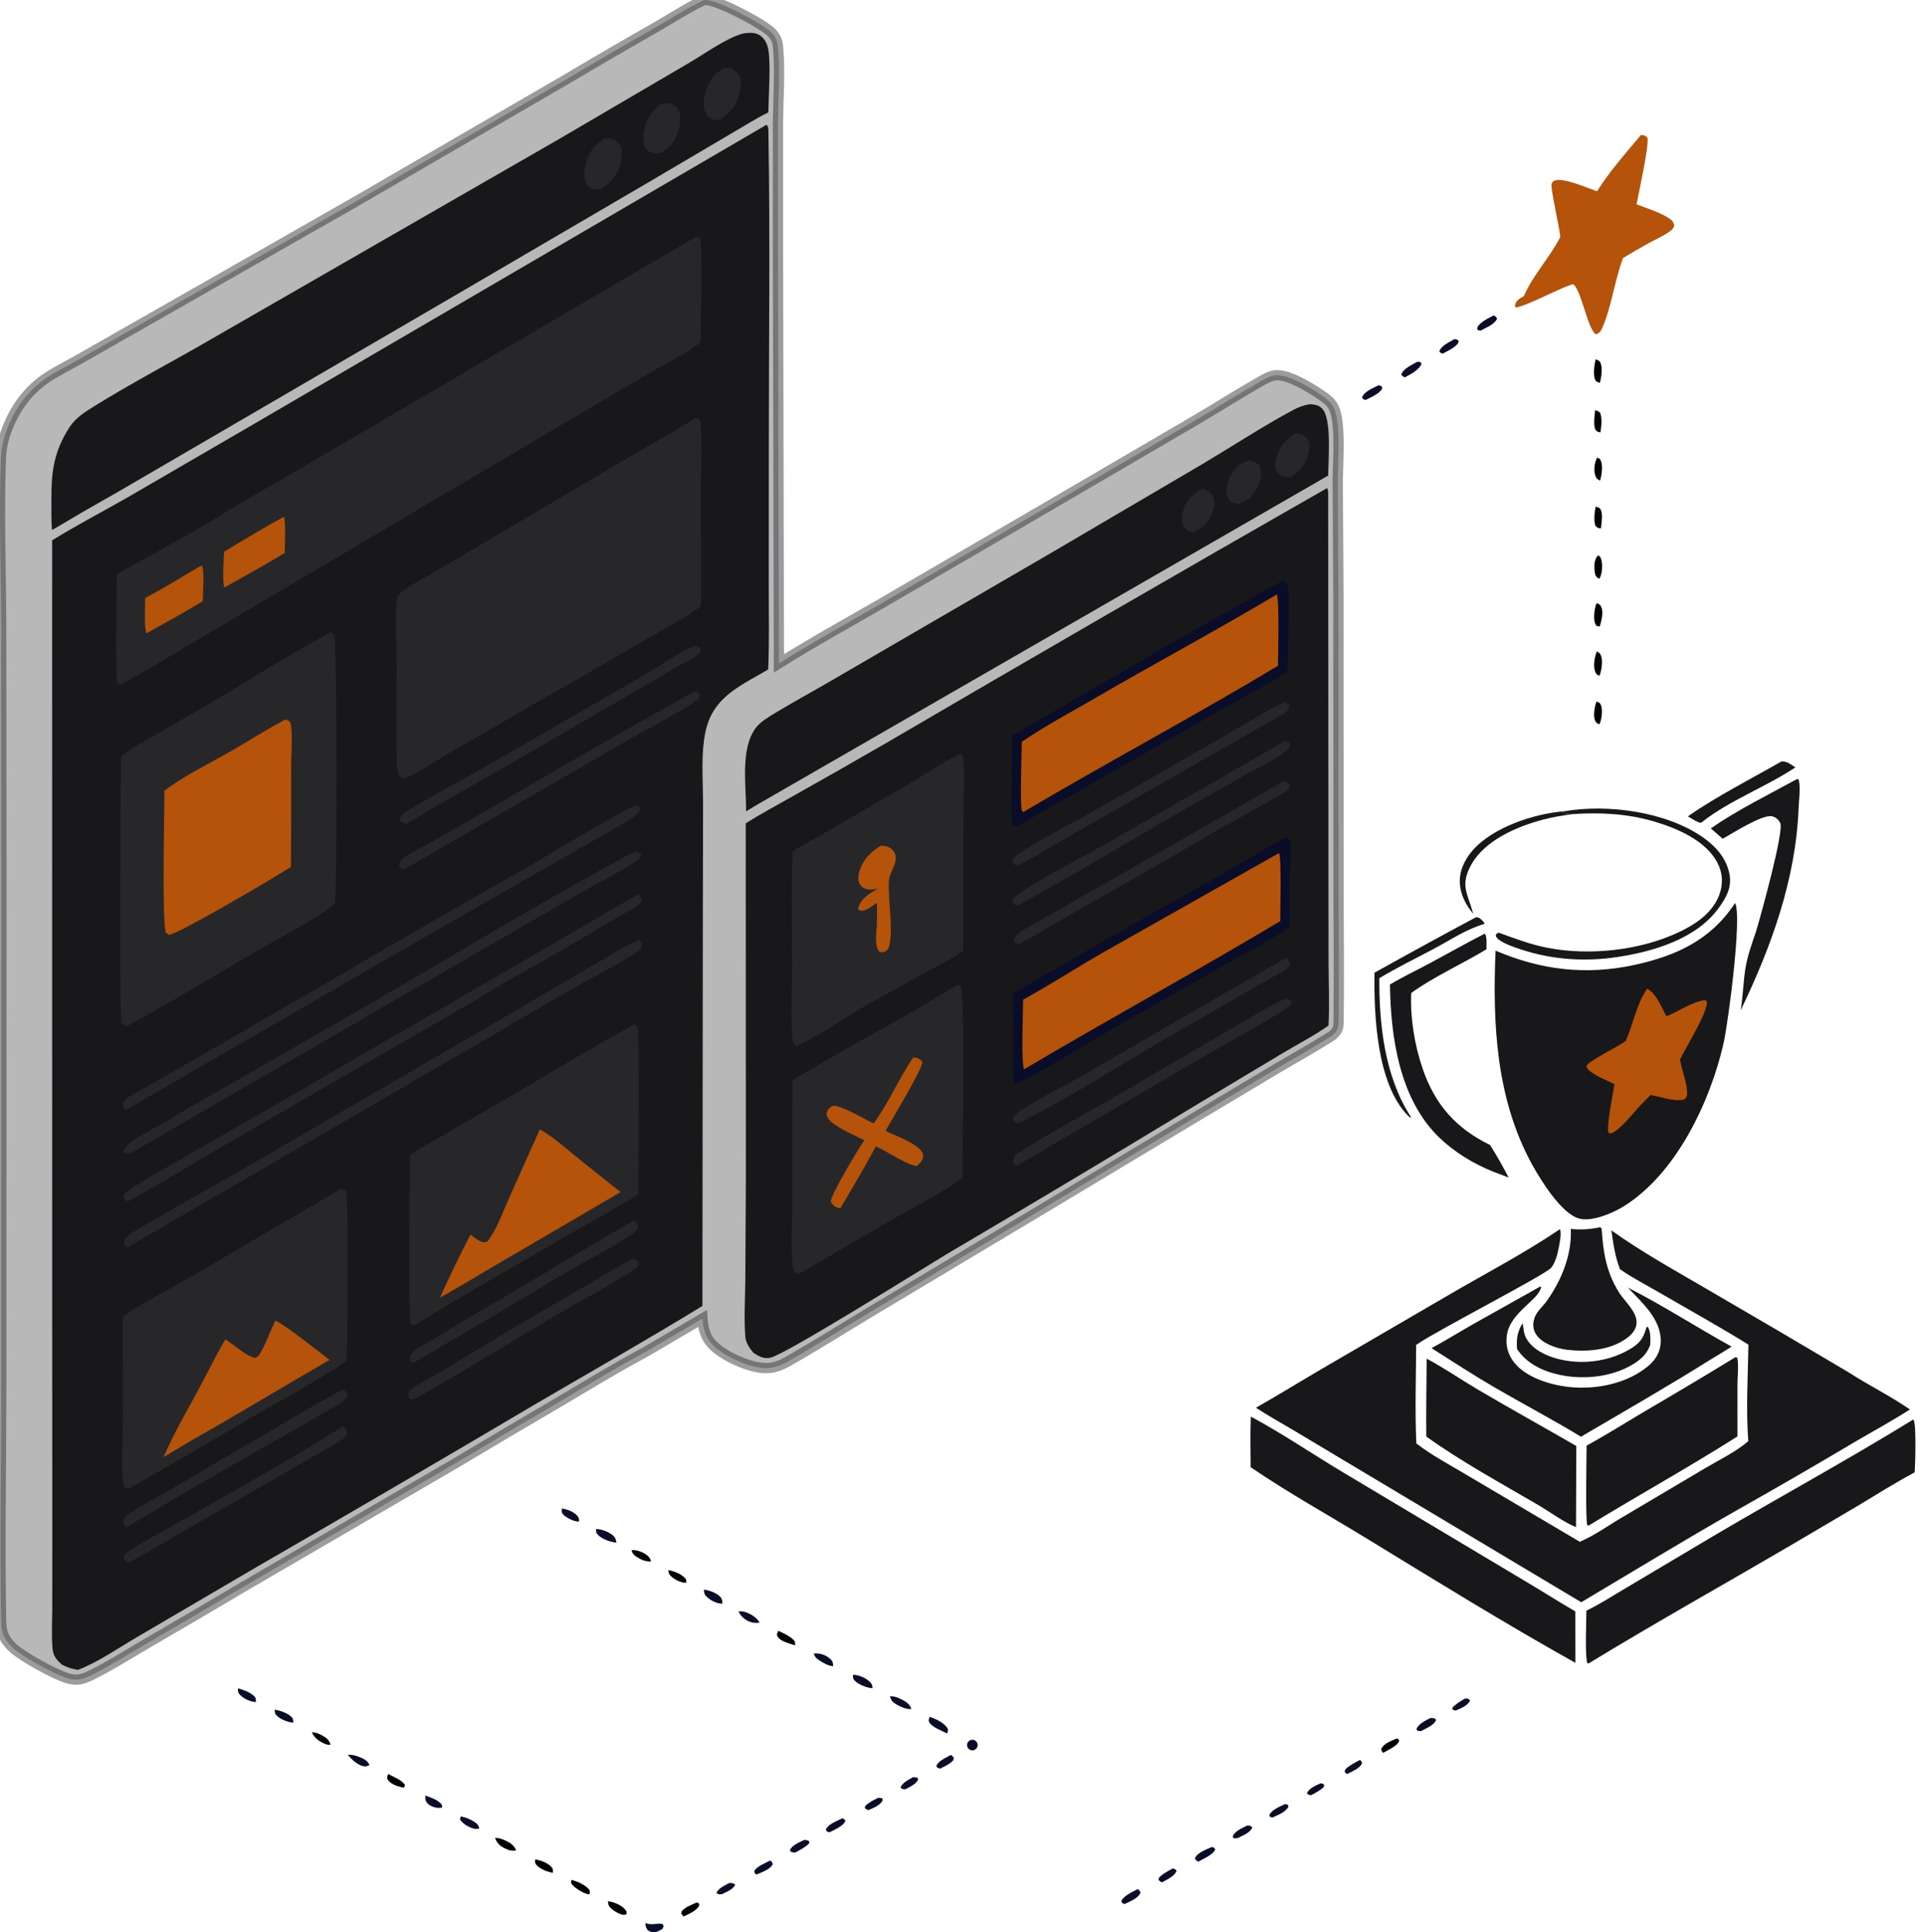 <?xml version="1.0" encoding="utf-8"?>
<svg xmlns="http://www.w3.org/2000/svg" viewBox="83.127 71.907 1878.013 1885.068" width="939.007px" height="942.534px">
  <path d="M 769.649 72.021 C 770.172 71.986 770.695 71.936 771.219 71.914 C 782.69 71.438 827.386 94.985 835.873 103.652 C 841.801 109.706 842.021 114.682 842.56 122.716 C 844.047 144.889 842.339 167.97 842.145 190.243 L 842.09 303.691 L 843.019 719.105 C 875.452 698.674 909.174 680.194 942.334 660.979 L 1090.96 574.48 L 1251.39 480.736 C 1272.41 468.36 1293.1 455.149 1314.31 443.151 C 1317.97 441.083 1322.16 438.869 1326.32 438.141 C 1339.22 435.883 1363.24 451.204 1373.84 458.551 C 1382.38 464.472 1385.4 468.952 1387.24 479.303 C 1390.51 497.613 1388.24 525.053 1388.23 544.192 L 1388.9 654.807 L 1388.98 929.171 C 1388.99 975.294 1389.65 1021.49 1389.06 1067.6 C 1389.01 1071.67 1389.08 1074.9 1386.56 1078.33 C 1384.89 1080.59 1382.99 1082.1 1380.62 1083.61 C 1363.43 1094.53 1345.47 1104.42 1327.93 1114.79 L 1254.71 1158.55 L 1088.05 1258.56 L 931.993 1351.94 C 904.951 1368.21 878.176 1385.11 850.732 1400.68 C 845.451 1403.68 839.424 1405.89 833.352 1406.46 C 818.004 1407.91 793.134 1396.68 781.573 1386.85 C 771.981 1378.69 769.303 1370.23 768.429 1358.22 L 712.584 1390.99 C 684.194 1406.16 656.436 1423.11 628.756 1439.54 C 595.567 1458.89 562.496 1478.44 529.546 1498.19 L 320.842 1619.76 C 288.542 1638.95 256.139 1657.97 223.634 1676.82 C 207.035 1686.5 190.522 1697.02 173.334 1705.58 C 164.159 1710.15 157.837 1712.24 147.836 1708.85 C 134.842 1704.44 107.222 1689.26 96.745 1680.39 C 92.734 1676.99 89.185 1672.75 86.947 1667.97 C 84.386 1662.49 84.269 1656.21 84.168 1650.25 C 82.868 1573.62 84.407 1496.73 84.368 1420.08 L 84.525 937.444 L 84.288 677.397 C 83.985 625.206 82.047 572.388 83.96 520.26 C 84.315 510.564 85.908 501.788 89.205 492.653 C 96.154 473.406 107.789 455.896 124.29 443.582 C 134.86 435.693 147.39 429.745 158.861 423.234 L 219.99 388.431 L 429.795 268.762 L 637.897 147.937 C 665.895 131.288 694.059 114.921 722.386 98.838 C 737.962 89.855 753.408 79.721 769.649 72.021 z" style="stroke-width: 10px; fill: rgba(39, 39, 42, 0.325); stroke: rgba(39, 39, 42, 0.455);"/>
  <path d="M 830.496 193.864 L 831.489 194.105 C 833.104 196.398 832.75 199.866 832.797 202.604 C 834.535 304.825 833.166 407.94 833.168 510.267 L 833.115 645.662 C 833.095 672.036 833.677 698.576 832.581 724.924 C 817.542 734.193 800.567 741.724 788.028 754.444 C 776.915 765.717 772.036 778.341 769.961 793.826 C 767.254 814.022 769.004 835.742 769.029 856.165 L 768.828 967.469 L 768.387 1345.93 C 714.688 1378.82 659.765 1409.94 605.408 1441.74 C 514.783 1495.33 423.874 1548.45 332.685 1601.07 L 217.037 1668.86 C 198.416 1679.71 179.275 1693.28 159.181 1700.98 C 153.43 1700.15 148.718 1698.51 143.548 1695.87 C 142.347 1694.78 141.175 1693.65 140.035 1692.48 C 136.36 1688.68 134.768 1684.92 134.337 1679.69 C 133.263 1666.67 134.067 1653.04 134.107 1639.97 L 134.158 1569.85 L 134.024 1337.85 L 133.978 599.03 C 157.849 584.307 183.007 571.179 207.383 557.268 L 329.343 486.412 L 830.496 193.864 z" style="fill: rgb(24, 24, 27);"/>
  <path d="M 762.281 302.796 C 763.648 302.943 764.679 303.438 765.944 303.95 C 768.576 309.438 766.836 393.628 766.516 405.741 C 753.435 416.748 735.659 424.633 720.844 433.356 L 612.939 496.952 L 362.651 644.804 L 262.411 704.088 C 242.212 715.999 222.468 728.427 201.55 739.063 C 200.201 739.083 199.124 738.824 197.814 738.539 C 195.135 732.834 197.057 645.444 197.203 632.609 C 203.656 627.908 211.221 624.219 218.193 620.277 L 267.071 593.232 C 281.494 585.094 295.433 576.071 309.658 567.59 C 330.27 555.301 351.176 543.49 371.919 531.424 L 762.281 302.796 z" style="fill: rgb(39, 39, 42);"/>
  <path d="M 360.067 576.071 C 362.154 578.587 360.951 606.095 360.904 611.394 C 341.719 623.073 321.777 633.813 302.273 644.968 C 299.596 641.967 301.546 615.859 301.796 610.128 C 320.968 598.462 340.388 586.859 360.067 576.071 z" style="fill: rgb(180, 83, 9);"/>
  <path d="M 279.289 623.771 L 280.307 623.989 C 282.807 630.445 280.981 650.455 280.929 658.336 C 263.332 669.356 244.625 679.206 226.575 689.501 L 226.081 689.521 C 223.565 686.535 224.799 660.541 224.789 655.177 C 243.301 645.829 261.255 634.074 279.289 623.771 z" style="fill: rgb(180, 83, 9);"/>
  <path d="M 405.694 688.751 C 407.024 689.614 408.119 690.702 409.293 691.762 C 411.746 698.988 412.493 939.938 409.569 953.426 C 400.043 963.787 349.556 990.34 334.551 999.09 C 291.979 1023.92 249.973 1049.95 206.486 1073.18 C 205.295 1072.94 204.226 1072.37 203.116 1071.88 C 202.569 1071.12 201.817 1070.47 201.473 1069.6 C 199.607 1064.85 200.935 834.633 201.044 809.915 C 208.289 803.478 217.872 798.657 226.192 793.75 C 244.053 783.214 262.2 773.179 280.101 762.715 C 322.006 738.22 362.94 711.743 405.694 688.751 z" style="fill: rgb(39, 39, 42);"/>
  <path d="M 361.522 773.838 C 363.793 774.434 364.719 775.055 366.385 776.7 C 369.051 788.355 367.179 806.607 367.188 818.982 C 367.325 851.873 367.236 884.764 366.922 917.653 C 351.229 927.712 260.636 981.296 248.045 983.968 C 246.85 983.3 245.941 982.46 244.905 981.573 C 240.926 970.532 243.622 863.874 243.482 843.359 C 260.93 829.684 288.061 816.319 307.736 805.113 C 325.711 794.874 343.21 783.414 361.522 773.838 z" style="fill: rgb(180, 83, 9);"/>
  <path d="M 761.244 479.793 C 762.73 479.892 763.796 480.266 765.198 480.735 C 766.483 482.718 766.629 484.192 766.775 486.497 C 768.014 506.072 766.957 526.3 766.958 545.939 L 766.973 663.311 C 750.471 675.679 730.642 685.644 712.807 696.037 C 676.599 717.193 640.26 738.125 603.794 758.833 L 519.637 807.612 C 506.012 815.481 491.452 825.757 476.788 831.337 C 474.99 830.493 473.824 829.665 472.38 828.304 C 470.775 824.592 470.483 820.648 470.316 816.643 C 468.946 783.798 470.16 750.35 470.049 717.445 C 469.995 701.427 467.949 669.648 470.77 655.074 C 471.332 652.173 472.703 651.059 475.018 649.312 C 483.344 643.029 493.089 638.01 502.097 632.708 L 548.821 605.257 L 698.311 516.961 C 719.203 504.532 741.058 493.331 761.244 479.793 z" style="fill: rgb(39, 39, 42);"/>
  <path d="M 415.809 1231.71 C 417.544 1231.94 418.86 1232.41 420.496 1233 C 423.458 1236.97 422.429 1382.31 421.196 1399.73 C 392.129 1419.35 360.382 1436.15 330.028 1453.75 C 289.559 1477.22 249.448 1501.47 208.504 1524.1 L 205.704 1523.3 C 204.001 1521.32 203.325 1519.68 203.093 1517.11 C 201.529 1499.77 202.897 1481.02 202.936 1463.57 L 203.141 1356.28 C 222.247 1342.38 244.659 1332.03 265.031 1320.02 L 415.809 1231.71 z" style="fill: rgb(39, 39, 42);"/>
  <path d="M 351.751 1360.29 C 363.61 1365.82 392.553 1389.53 404.708 1398.55 C 358.157 1425.29 312.318 1453.3 265.542 1479.66 L 242.696 1493.46 C 252.83 1470.02 265.648 1448.03 277.775 1425.59 C 286.232 1409.94 293.913 1393.83 302.963 1378.51 C 310.757 1383.2 323.855 1395.47 332.028 1396.6 C 334.063 1395.64 334.951 1395.29 336.219 1393.34 C 341.361 1385.39 347.238 1369.61 351.751 1360.29 z" style="fill: rgb(180, 83, 9);"/>
  <path d="M 701.267 1071.76 C 703.28 1071.99 703.725 1072.27 705.37 1073.32 C 707.139 1078.31 705.889 1219.78 705.941 1236.95 C 688.423 1248.48 669.052 1258.27 650.917 1268.89 C 596.467 1300.78 541.047 1331.49 487.439 1364.75 C 484.995 1364.57 485.263 1364.26 483.607 1362.66 C 481.21 1355.03 482.666 1218.38 483.056 1198.78 C 492.646 1191.87 503.782 1186.27 514.02 1180.31 L 572.066 1146.6 C 615.092 1121.75 657.499 1095.24 701.267 1071.76 z" style="fill: rgb(39, 39, 42);"/>
  <path d="M 609.806 1173.67 C 622.221 1180.64 633.442 1190.76 644.512 1199.69 C 659.114 1211.52 673.802 1223.24 688.575 1234.86 L 559.431 1310.35 C 543.854 1319.79 528.132 1328.99 512.27 1337.95 C 521.595 1317.28 531.667 1296.5 542.096 1276.37 C 545.212 1278.42 548.661 1281.48 551.978 1283.04 C 554.338 1284.14 555.937 1283.97 558.338 1283.28 C 567.534 1272.2 573.253 1255.03 579.193 1241.95 L 609.806 1173.67 z" style="fill: rgb(180, 83, 9);"/>
  <path d="M 702.817 857.764 C 705.488 858.396 705.927 858.311 707.691 860.356 L 707.24 863.129 C 704.716 866.721 701.291 869.026 697.625 871.335 C 682.14 881.092 665.558 889.686 649.712 898.919 L 505.28 981.597 L 206.805 1154.23 C 206.095 1154.38 205.351 1154.17 204.626 1154.11 C 203.239 1151.48 202.994 1151 203.148 1148.05 C 204.742 1145.05 206.649 1143.29 209.528 1141.48 C 216.412 1137.13 223.882 1133.47 230.922 1129.34 L 305.093 1086.84 L 450.225 1002.56 C 501.147 972.856 552.253 943.468 603.541 914.4 C 636.352 895.391 668.946 874.768 702.817 857.764 z" style="fill: rgb(39, 39, 42);"/>
  <path d="M 705.251 944.614 L 707.867 946.077 C 709.256 948.461 709.255 948.515 708.858 951.248 C 707.019 954.22 704.611 955.952 701.658 957.787 C 697.398 960.433 692.748 962.432 688.452 965.04 C 654.013 985.771 619.217 1005.91 584.082 1025.44 C 570.198 1033.33 556.728 1041.94 542.959 1050.03 L 469.689 1092.25 L 300.779 1189.86 C 269.861 1207.82 239.377 1226.99 207.879 1243.9 C 206.288 1243.27 205.663 1242.99 204.62 1241.55 C 203.557 1240.08 204.027 1239.65 204.266 1237.97 C 206.263 1234.85 208.855 1232.8 211.964 1230.81 C 227.056 1221.14 243.032 1212.38 258.537 1203.37 L 366.417 1141.29 L 705.251 944.614 z" style="fill: rgb(39, 39, 42);"/>
  <path d="M 706.671 988.851 C 707.129 989.277 707.665 989.632 708.045 990.129 C 709.587 992.148 709.364 993.46 709.028 995.744 C 706.763 998.878 704.077 1000.99 700.838 1003.05 C 682.437 1014.75 662.32 1024.66 643.346 1035.51 L 535.942 1098.04 L 207.374 1288.81 L 205.002 1286.99 C 204.145 1284.82 203.589 1283.78 204.683 1281.45 C 206.432 1277.72 211.895 1274.54 215.35 1272.48 C 254.604 1249.09 294.795 1227.03 334.38 1204.17 L 544.214 1082.29 L 654.44 1017.85 C 671.494 1008.05 688.765 996.846 706.671 988.851 z" style="fill: rgb(39, 39, 42);"/>
  <path d="M 701.726 902.93 C 704.691 903.022 706.056 903.129 708.423 904.922 L 708.557 906.866 C 707.178 909.838 705.121 911.22 702.438 912.943 C 686.06 923.459 668.129 932.44 651.207 942.104 L 548.99 1001 L 209.362 1197.6 C 207.824 1197.75 206.269 1197.13 204.778 1196.75 C 203.936 1195.15 203.666 1195.43 204.061 1193.89 C 205.191 1189.49 212.268 1185.01 215.969 1182.62 C 224.862 1176.87 234.721 1171.94 243.891 1166.57 C 267.679 1152.47 291.632 1138.65 315.748 1125.12 L 436.861 1055.27 C 525.083 1004.6 611.98 950.826 701.726 902.93 z" style="fill: rgb(39, 39, 42);"/>
  <path d="M 760.709 701.782 C 761.544 701.877 762.673 701.96 763.442 702.271 C 765.766 703.212 766.206 703.929 766.905 706.103 C 766.141 708.376 765 709.739 763.099 711.149 C 756.061 716.373 746.801 720.36 739.146 724.939 C 715.165 739.282 691.232 753.379 666.924 767.164 L 575.907 819.89 C 543.692 838.428 511.224 856.506 479.407 875.728 C 476.867 875.271 475.712 874.585 473.694 872.993 C 473.267 871.675 472.751 871.097 473.327 869.713 C 474.465 866.977 477.041 865.129 479.484 863.612 C 502.048 849.601 526.031 837.263 549.11 824.062 L 674.408 751.926 C 691.528 742.28 708.483 732.343 725.265 722.12 C 736.849 715.157 748.382 707.354 760.709 701.782 z" style="fill: rgb(39, 39, 42);"/>
  <path d="M 759.795 746.86 C 761.411 746.933 762.689 747.205 764.253 747.578 C 765.781 749.447 765.836 749.306 765.63 751.695 C 763.544 754.929 761.025 756.722 757.788 758.733 C 739.766 769.933 720.725 779.81 702.253 790.263 L 622.199 836.482 L 529.515 889.822 C 512.216 899.809 495.126 910.531 477.413 919.755 L 475.607 919.603 C 473.057 917.908 472.98 918.13 472.369 915.162 C 473.572 912.047 475.1 910.253 477.806 908.349 C 485.928 902.632 495.989 898.085 504.697 893.118 L 562.672 859.691 C 628.022 821.46 693.733 783.848 759.795 746.86 z" style="fill: rgb(39, 39, 42);"/>
  <path d="M 699.931 1299.74 C 702.047 1300.55 704.093 1301.16 705.662 1302.88 C 706.734 1304.05 706.327 1304.69 706.258 1306.15 C 704.64 1308.49 702.931 1309.74 700.55 1311.28 C 674.16 1328.31 645.846 1342.9 618.817 1358.96 C 575.138 1384.91 531.791 1412.16 487.374 1436.77 C 485.232 1437.05 484.857 1436.89 482.93 1436.14 C 481.262 1433.75 481.334 1433.68 481.545 1430.75 C 482.367 1429.24 483.079 1428.16 484.481 1427.12 C 491.549 1421.86 500.174 1417.75 507.783 1413.29 C 520.634 1405.65 533.443 1397.94 546.213 1390.17 C 583.387 1367.56 620.89 1345.5 658.71 1324 C 672.518 1316.02 685.959 1307.43 699.931 1299.74 z" style="fill: rgb(39, 39, 42);"/>
  <path d="M 701.281 1262.93 L 704.459 1265.14 C 705.101 1266.64 705.903 1267.57 705.501 1269.25 C 704.602 1273 700.801 1275.16 697.791 1277.16 C 677.066 1290.97 654.087 1302.23 632.607 1314.9 C 584.153 1344.03 535.514 1372.85 486.691 1401.36 L 484.025 1399.99 C 482.576 1397.44 482.599 1397.43 483.118 1394.53 C 484.623 1392.49 485.953 1390.88 488.044 1389.41 C 497.589 1382.7 508.172 1376.98 518.17 1370.93 C 540.537 1357.36 563.046 1344.04 585.696 1330.95 C 624.259 1308.46 662.303 1284.64 701.281 1262.93 z" style="fill: rgb(39, 39, 42);"/>
  <path d="M 416.957 1427.75 L 419.393 1428.26 C 421.474 1430.12 421.548 1430.28 422.148 1433.01 C 421.262 1435.78 420.355 1437.43 417.933 1439.05 C 409.794 1444.53 400.686 1449.18 392.187 1454.1 C 373.226 1465.09 354.195 1475.96 335.096 1486.7 C 292.292 1510.94 249.767 1536.02 207.507 1561.21 C 206.054 1560.94 205.34 1560.37 204.12 1559.57 C 203.62 1557.98 203.055 1557.19 203.55 1555.51 C 204.734 1551.47 208.993 1548.79 212.343 1546.55 C 223.346 1539.17 235.638 1533.16 247.105 1526.49 L 299.746 1495.49 C 338.748 1472.98 377.45 1449.29 416.957 1427.75 z" style="fill: rgb(39, 39, 42);"/>
  <path d="M 417.123 1463.63 C 419.406 1464.32 419.548 1464.53 421.058 1466.4 C 421.43 1468.07 421.81 1469.48 421.224 1471.17 C 420.558 1473.08 419.113 1474.76 417.452 1475.88 C 408.605 1481.9 398.616 1486.96 389.343 1492.33 L 334.616 1523.99 L 255.357 1569.65 C 239.752 1578.65 224.299 1588.19 208.321 1596.51 C 207.531 1596.08 206.225 1595.44 205.611 1594.81 C 203.786 1592.93 203.997 1591.68 204.263 1589.37 C 206.328 1586.33 209.86 1584.32 212.95 1582.41 C 232.459 1570.37 252.906 1559.6 272.849 1548.29 C 321.088 1520.93 370.337 1493.42 417.123 1463.63 z" style="fill: rgb(39, 39, 42);"/>
  <path d="M 1377.81 548.071 C 1379.22 550.48 1378.85 553.048 1378.88 555.792 L 1379.13 896.795 L 1379.25 1010.35 C 1379.32 1030.92 1380.3 1051.8 1379.2 1072.34 C 1365.58 1082.09 1349.79 1090.19 1335.37 1098.79 L 1251.05 1149.3 C 1169.89 1198.54 1088.41 1247.25 1006.63 1295.44 C 981.513 1310.51 848.776 1393.78 834.542 1396.48 C 828.19 1397.69 823.407 1395.16 818.262 1391.73 C 814.364 1387.3 810.766 1381.98 810.271 1375.96 C 808.805 1358.12 810.1 1339.24 810.246 1321.32 L 810.778 1221.16 L 810.647 875.112 C 825.334 865.821 840.67 857.648 855.789 849.093 C 886.562 831.824 917.224 814.361 947.775 796.703 C 1090.7 713.104 1234.05 630.225 1377.81 548.071 z" style="fill: rgb(24, 24, 27);"/>
  <path d="M 1020.01 807.628 C 1021.03 808.135 1021.66 808.846 1022.47 809.627 C 1024.96 823.768 1023.02 851.26 1022.99 866.779 L 1022.74 999.461 C 1012.83 1006.8 1000.71 1012.5 989.881 1018.53 C 967.34 1030.86 944.874 1043.33 922.485 1055.94 C 904.116 1066.38 877.678 1085.46 859.742 1092.42 C 859.375 1092.03 858.985 1091.66 858.643 1091.25 C 857.211 1089.53 856.652 1088.21 856.424 1086.04 C 854.139 1064.36 855.912 1038.8 855.906 1016.76 C 855.896 978.682 854.945 940.274 856.361 902.236 C 895.202 880.531 933.558 857.617 972.06 835.28 C 987.107 826.55 1004.4 814.255 1020.01 807.628 z" style="fill: rgb(39, 39, 42);"/>
  <path d="M 1011.46 823.89 L 1012.3 824.527 C 1014.65 833.013 1012.99 866.363 1013 878.226 L 1013.65 993.782 C 965.034 1021.61 915.718 1047.97 867.874 1077.17 L 867.253 1076.92 C 866.898 1076.48 866.439 1076.09 866.187 1075.58 C 865.214 1073.61 866.603 923.442 866.884 907.916 C 883.808 896.932 901.758 887.308 919.244 877.228 L 1011.46 823.89 z" style="fill: none; fill-rule: nonzero; stroke: rgb(39, 39, 42);"/>
  <path d="M 942.418 896.997 C 942.697 896.99 942.976 896.967 943.255 896.974 C 947.517 897.082 951.393 898.147 954.246 901.493 C 962.141 910.751 950.871 921.918 950.332 931.128 C 949.205 950.369 954.695 975.536 950.845 994.191 C 950.237 997.133 948.917 999.149 946.023 1000.41 C 943.542 1001.5 942.539 1000.8 940.372 999.704 C 936.19 993.309 938.216 981.74 938.581 974.25 L 938.834 952.583 C 935.407 954.821 931.866 957.568 928.202 959.352 C 925.754 960.543 923.619 960.742 921.029 959.89 L 920.374 958.118 C 922.895 948.077 931.239 943.845 939.416 938.871 C 936.967 939.235 934.42 939.67 931.94 939.748 C 928.461 939.857 924.722 938.248 922.598 935.465 C 919.896 931.925 920.206 927.167 921.241 923.09 C 924.184 911.499 932.412 902.909 942.418 896.997 z" style="fill: rgb(180, 83, 9);"/>
  <path d="M 1016.74 1032.78 C 1018.54 1032.82 1018.79 1032.94 1020.28 1033.79 C 1024.9 1044.25 1022.07 1196.9 1021.95 1221.23 C 1004.34 1234.5 977.693 1247.81 958.009 1259.08 C 925.766 1277.56 893.945 1296.75 861.616 1315.09 C 860.212 1314.29 858.917 1313.27 857.605 1312.34 C 854.054 1301.56 856.013 1265.57 856.002 1252.93 L 856.278 1125.35 C 874.981 1115.14 893.178 1103.94 911.754 1093.49 C 946.881 1073.72 982.588 1054.19 1016.74 1032.78 z" style="fill: rgb(39, 39, 42);"/>
  <path d="M 1011.74 1048 C 1013.96 1051.18 1012.26 1198.58 1012.15 1215.78 C 963.713 1243.42 916.56 1273.12 867.462 1299.64 C 864.087 1294.54 866.105 1148.43 866.13 1131.27 C 885.906 1118.5 906.817 1107.24 927.304 1095.64 L 1011.74 1048 z" style="fill: none;"/>
  <path d="M 974.009 1103.57 C 975.156 1103.58 975.283 1103.53 976.569 1103.79 C 979.337 1104.35 981.274 1105.52 982.953 1107.78 C 984.087 1113.23 951.937 1166.13 947.083 1175.21 C 957.196 1180.1 972.948 1185.35 980.783 1193.38 C 982.669 1195.32 983.968 1197.68 983.7 1200.47 C 983.326 1204.38 980.509 1206.85 977.791 1209.3 C 970.038 1209.72 947.883 1194.82 939.309 1191.06 L 937.576 1190.31 C 926.556 1210.73 914.928 1230.65 903.021 1250.57 C 902.521 1250.51 902.015 1250.48 901.521 1250.38 C 897.848 1249.66 895.6 1247.62 893.679 1244.49 C 892.813 1238.43 920.835 1192.2 926.344 1184.31 C 918.212 1180.11 894.918 1170.25 890.754 1162.51 C 889.653 1160.46 889.112 1158.43 890.034 1156.18 C 891.017 1153.78 893.201 1151.92 895.531 1150.95 C 901.189 1148.59 928.538 1164.71 935.384 1167.89 C 950.199 1147.84 959.973 1124.16 974.009 1103.57 z" style="fill: rgb(180, 83, 9);"/>
  <path d="M 1333.91 638.859 C 1334.31 638.927 1334.72 638.945 1335.11 639.063 C 1336.6 639.513 1337.88 639.935 1338.64 641.346 C 1339.67 643.254 1339.95 644.996 1340.09 647.127 C 1340.61 655.388 1340.26 720.036 1339.09 724.518 C 1338.24 727.808 1336.24 728.954 1333.49 730.727 C 1315.15 742.553 1294.84 752.708 1275.87 763.596 L 1148.25 836.426 C 1124.28 850.14 1099.95 863.439 1076.58 878.162 C 1074.93 878.163 1073.72 877.864 1072.12 877.466 C 1070.79 876.027 1070.39 874.934 1070.17 873.038 C 1069.14 864 1069.93 854.181 1069.98 845.067 L 1070.33 789.748 C 1114.17 763.678 1158.58 738.636 1202.66 712.979 C 1231.17 696.152 1259.94 679.773 1288.96 663.846 C 1303.93 655.494 1318.64 646.663 1333.91 638.859 z" fill="rgb(10,13,40)"/>
  <path d="M 1328.65 651.866 C 1331.49 655.531 1329.95 712.018 1329.91 721.407 C 1248.11 770.611 1163.58 815.514 1081.39 864.122 C 1080.94 863.59 1080.31 863.169 1080.04 862.525 C 1078.09 857.791 1079.92 803.659 1080 795.577 C 1101.73 780.692 1125.6 768.014 1148.39 754.748 C 1208.16 719.959 1269.28 687.315 1328.65 651.866 z" style="fill: rgb(180, 83, 9);"/>
  <path d="M 1337.49 888.919 C 1339.81 889.337 1339.81 889.605 1341.51 891.035 C 1343.46 901.132 1341.72 913.423 1341.59 923.871 C 1341.47 941.235 1341.47 958.599 1341.59 975.963 C 1323.75 988.852 1302.63 999.293 1283.45 1010.17 L 1185.41 1065.95 C 1162.31 1079.09 1139.54 1092.87 1116.57 1106.26 C 1103.41 1113.94 1090.19 1122.32 1076.25 1128.49 C 1074.52 1128.59 1073.58 1128.47 1071.92 1128.1 C 1070.63 1125.43 1071.99 1052.46 1071.41 1041.39 C 1130.53 1006.36 1190.14 972.173 1250.22 938.83 C 1279.43 922.38 1308.12 905.127 1337.49 888.919 z" fill="rgb(10,13,40)"/>
  <path d="M 1330.93 904.096 C 1333.52 908.875 1332.1 960.597 1332.11 970.546 C 1249.57 1019.9 1165.01 1065.95 1082.3 1115.04 C 1079.19 1110.55 1081.2 1056.41 1081.25 1047.17 C 1107.35 1032.79 1132.55 1016.5 1158.39 1001.61 L 1330.93 904.096 z" style="fill: rgb(180, 83, 9);"/>
  <path d="M 1337.57 1045.87 C 1340.27 1046.46 1340.87 1046.63 1342.93 1048.43 L 1342.86 1050.95 C 1340.92 1053.98 1338.22 1055.77 1335.2 1057.66 C 1309.85 1073.61 1282.87 1087.81 1256.97 1102.94 L 1076.42 1208.39 C 1073.96 1208.96 1074.56 1208.84 1072.65 1207.66 C 1071.64 1205.05 1071.38 1203.5 1072.44 1200.81 C 1073.1 1199.11 1074.12 1198.24 1075.61 1197.29 C 1113.35 1173.32 1153.28 1152.53 1191.73 1129.69 C 1221.56 1111.99 1251.51 1094.48 1281.57 1077.15 C 1299.94 1066.52 1318.38 1054.91 1337.57 1045.87 z" style="fill: rgb(39, 39, 42);"/>
  <path d="M 1337.18 1006.6 L 1339.35 1007.44 C 1341.18 1009.71 1341.33 1009.85 1341.48 1012.75 C 1340.1 1015.83 1338.4 1017.44 1335.56 1019.18 C 1329.82 1022.69 1323.56 1025.48 1317.73 1028.91 L 1213.53 1089.12 C 1169.31 1115 1122 1145.22 1076.36 1167.83 C 1075.65 1167.65 1074.58 1167.42 1073.97 1167.03 C 1071.89 1165.7 1071.95 1164.55 1071.71 1162.35 C 1073.19 1159.28 1075.06 1157.64 1077.89 1155.83 C 1099.3 1142.15 1122.87 1130.72 1144.88 1117.87 L 1337.18 1006.6 z" style="fill: rgb(39, 39, 42);"/>
  <path d="M 1335.76 833.748 C 1336.64 834.035 1338.27 834.52 1339.03 834.999 C 1341.07 836.302 1341.08 837.331 1341.18 839.467 C 1339.73 842.294 1337.66 843.914 1334.99 845.544 C 1312.79 859.093 1289.28 870.851 1266.81 884.074 C 1221.57 910.702 1176.09 936.633 1130.42 962.515 C 1112.58 972.626 1095.16 983.462 1077.1 993.175 L 1074 992.015 C 1072.31 990.007 1072.31 990.067 1072.37 987.443 C 1073.75 985.098 1075.13 983.59 1077.38 982.039 C 1087.82 974.851 1099.83 968.831 1110.83 962.463 C 1134.22 948.873 1157.73 935.484 1181.35 922.297 L 1335.76 833.748 z" style="fill: rgb(39, 39, 42);"/>
  <path d="M 1336.68 756.868 C 1337.37 757.145 1338.42 757.515 1339 757.96 C 1340.92 759.427 1340.85 760.306 1340.91 762.491 C 1339.4 765.338 1337.37 766.928 1334.68 768.608 C 1319.68 777.971 1303.66 786.095 1288.35 794.982 L 1157.43 869.842 C 1140.42 879.495 1123.47 889.252 1106.58 899.112 C 1096.38 905.064 1086.19 911.973 1075.26 916.47 C 1074.78 916.293 1074.25 916.218 1073.83 915.937 C 1071.6 914.455 1071.28 913.268 1071 910.864 C 1072.46 907.885 1074.76 905.972 1077.53 904.241 C 1101.79 889.052 1127.72 875.791 1152.66 861.689 L 1252.02 804.472 C 1268.91 794.926 1285.73 785.256 1302.47 775.462 C 1313.58 769.023 1324.81 761.781 1336.68 756.868 z" style="fill: rgb(39, 39, 42);"/>
  <path d="M 1337.09 794.688 C 1337.55 794.763 1338.03 794.75 1338.46 794.912 C 1340.76 795.766 1341.07 796.599 1341.73 798.706 C 1340.27 803.317 1336.63 805.595 1332.77 808.101 C 1321.91 815.152 1310.03 821.14 1298.73 827.505 L 1232.83 864.882 C 1180.54 894.963 1128.89 926.661 1075.79 955.288 C 1075.28 955.166 1074.73 955.13 1074.25 954.92 C 1071.92 953.914 1071.36 953.15 1070.69 950.922 C 1071.79 947.857 1073.5 946.43 1076.08 944.594 C 1100.38 927.341 1132.72 911.805 1158.97 896.777 L 1337.09 794.688 z" style="fill: rgb(39, 39, 42);"/>
  <path d="M 809.082 104.374 C 810.653 104.214 812.226 104.09 813.802 104.001 C 818.802 103.747 823.03 104.66 826.726 108.227 C 829.693 111.091 831.47 114.717 832.367 118.713 C 835.387 132.167 832.913 166.088 832.708 181.518 C 820.271 187.709 808.176 195.418 796.13 202.403 L 718.57 248.111 L 530.529 358.102 L 208.235 545.935 C 188.577 557.505 168.527 568.345 148.99 580.133 C 144.049 583.25 138.905 586.049 133.821 588.926 C 133.1 579.53 133.33 569.958 133.265 560.527 C 133.07 532.309 135.531 512.342 151.238 488.244 C 156.78 479.74 165.835 473.939 174.328 468.651 C 212.107 445.129 251.93 424.486 290.393 402.065 L 629.926 206.742 L 754.926 133.51 C 769.272 125.21 793.482 107.78 809.082 104.374 z" style="fill: rgb(24, 24, 27);"/>
  <path d="M 790.149 137.922 C 791.841 137.969 793.558 137.972 795.226 138.303 C 798.483 138.948 801.591 141.378 803.364 144.14 C 806.861 149.588 805.996 157.468 804.521 163.427 C 801.679 174.905 794.699 183.15 784.634 188.95 C 782.942 189.031 781.177 189.011 779.512 188.673 C 776.213 188.002 773.418 185.623 771.818 182.721 C 768.145 176.06 769.888 165.955 772.237 159.133 C 775.596 149.373 781.022 142.622 790.149 137.922 z" style="fill: rgb(39, 39, 42);"/>
  <path d="M 672.914 206.999 C 674.853 206.756 676.804 206.723 678.737 207.049 C 681.982 207.597 685.34 209.638 687.25 212.33 C 690.665 217.145 690.076 224.344 688.877 229.796 C 686.35 241.287 679.725 249.951 669.878 256.083 C 667.893 256.648 665.692 256.897 663.646 256.492 C 660.229 255.817 657.166 254.08 655.374 251.03 C 652.21 245.647 653.086 237.201 654.511 231.428 C 657.271 220.246 663.438 212.982 672.914 206.999 z" style="fill: rgb(39, 39, 42);"/>
  <path d="M 729.142 173.105 C 731.636 172.814 734.538 172.545 737.029 172.995 C 740.19 173.565 743.163 176.082 744.764 178.79 C 747.9 184.095 747.008 191.501 745.558 197.173 C 742.835 207.815 737.67 215.439 728.168 220.861 C 725.635 221.454 723.088 221.73 720.507 221.246 C 717.345 220.652 714.438 218.746 712.764 215.986 C 709.631 210.821 710.502 203.027 711.875 197.469 C 714.421 187.162 719.969 178.509 729.142 173.105 z" style="fill: rgb(39, 39, 42);"/>
  <path d="M 1361.2 466.202 C 1365.74 466.615 1369.2 466.919 1372.68 470.188 C 1382.8 479.703 1378.88 521.658 1378.9 535.846 L 823.521 855.921 L 810.976 863.358 C 811.234 838.243 805.005 802.826 820.494 781.948 C 824.959 775.929 833.549 771.015 839.906 767.156 C 857.725 756.34 876.177 746.424 894.174 735.886 L 1107.9 611.704 L 1256.8 524.276 C 1286.02 506.887 1314.94 487.85 1344.87 471.796 C 1350.28 468.894 1355.1 467.21 1361.2 466.202 z" style="fill: rgb(24, 24, 27);"/>
  <path d="M 1301.74 521.027 C 1303.42 521.238 1304.92 521.464 1306.5 522.104 C 1309.16 523.188 1311.36 525.563 1312.44 528.212 C 1314.74 533.867 1312.98 540.669 1310.61 546 C 1306.89 554.362 1301.44 559.867 1292.95 563.176 C 1290.69 563.181 1288.23 563.287 1286.11 562.363 C 1283.19 561.089 1281.31 558.293 1280.46 555.326 C 1278.6 548.868 1280.97 540.773 1284.13 535.086 C 1288.32 527.537 1293.55 523.481 1301.74 521.027 z" style="fill: rgb(39, 39, 42);"/>
  <path d="M 1345.5 495.033 C 1347.52 494.917 1349.58 494.882 1351.57 495.304 C 1354.75 495.975 1357.47 498.126 1359.14 500.856 C 1361.26 504.319 1360.85 509.215 1360.01 512.985 C 1357.72 523.358 1351.78 531.453 1342.88 537.034 C 1341.28 537.118 1339.67 537.198 1338.07 537.152 C 1334.65 537.055 1331.33 535.657 1329.26 532.815 C 1326.89 529.545 1327 525.39 1327.67 521.606 C 1329.71 510.198 1336.18 501.47 1345.5 495.033 z" style="fill: rgb(39, 39, 42);"/>
  <path d="M 1256.45 548.876 C 1257.6 549.219 1258.74 549.568 1259.85 550.011 C 1263.1 551.31 1265.46 554.048 1266.72 557.281 C 1268.75 562.458 1267.53 568.341 1265.43 573.288 C 1261.72 581.986 1256.19 587.263 1247.58 590.853 C 1246.05 590.625 1244.58 590.36 1243.12 589.817 C 1240.53 588.851 1238.37 586.639 1237.29 584.113 C 1234.91 578.524 1236.6 571.716 1238.95 566.411 C 1242.64 558.085 1247.98 552.237 1256.45 548.876 z" style="fill: rgb(39, 39, 42);"/>
  <path d="M 1820.41 802.784 C 1828.62 802.754 1842.62 812.754 1849.4 817.161 C 1851.76 854.862 1845.85 902.102 1836.48 938.744 C 1827.18 976.433 1813.96 1013.05 1797.05 1047.99 C 1790.94 1060.78 1782.62 1072.7 1777.03 1085.64 C 1770.86 1099.93 1768.68 1116.43 1763.49 1131.21 C 1744.7 1184.66 1710.57 1235.36 1661.36 1264.51 C 1693.42 1285.07 1726.12 1304.17 1758.86 1323.59 C 1792.29 1343.43 1825.5 1363.51 1859.18 1382.95 L 1922.22 1419.6 C 1934.82 1426.95 1950.41 1434.06 1961 1443.99 L 1961.14 1513.31 C 1949.2 1522.55 1934.53 1529.48 1921.45 1537.04 C 1901.38 1548.63 1881.46 1560.62 1861.56 1572.49 L 1726.63 1651.2 C 1693.27 1670.84 1660.16 1691.9 1626.08 1710.2 C 1583.95 1687.31 1543.09 1660.99 1502.07 1636.13 C 1455.81 1608.83 1410.25 1580.33 1364.21 1552.66 C 1347.15 1542.4 1305.61 1520.82 1293.13 1508.41 L 1293.74 1443.01 C 1303.13 1435.57 1314.96 1429.9 1325.28 1423.83 L 1392.64 1384.39 L 1594.11 1266.79 C 1580.76 1256.06 1569.88 1245 1558.66 1232.12 C 1529.2 1223.65 1497.74 1207.87 1473.23 1189.36 C 1432.13 1158.3 1417.13 1113.15 1413.96 1062.97 C 1413.04 1048.27 1414.36 1032.98 1412.17 1018.44 C 1412.1 1018 1412.03 1017.56 1411.95 1017.12 C 1424.26 1005.61 1472.42 982.58 1490.5 972.352 C 1492.76 962.518 1494.4 952.219 1495.71 942.217 C 1497.14 931.388 1497.02 920.155 1501.35 909.936 C 1510.58 888.095 1533.65 875.67 1554.37 866.979 C 1603.43 846.411 1668.67 844.233 1718.15 864.654 C 1731.36 852.266 1751.32 843.405 1767.08 834.412 C 1785.03 824.167 1802.81 813.623 1820.41 802.784 z" style="fill: none;"/>
  <path d="M 1604.91 1271.11 C 1606.78 1274.2 1604.77 1284.06 1604.06 1287.91 C 1602.82 1294.71 1600.83 1303.05 1596.58 1308.57 C 1591.53 1315.14 1484.35 1370.22 1465.87 1383.17 L 1464.7 1384 C 1464.58 1415.87 1463.44 1448.22 1464.89 1480.04 C 1479.8 1491.69 1497.85 1501.07 1514.1 1510.86 L 1624.35 1576.01 C 1624.5 1575.94 1624.66 1575.87 1624.81 1575.8 C 1639.25 1569.62 1652.75 1559.68 1666.36 1551.76 L 1747.09 1503.97 C 1760.62 1495.9 1776.97 1488.16 1788.73 1477.82 C 1786.41 1446.95 1788.34 1414.7 1788.9 1383.7 C 1760.66 1366.16 1731.17 1349.87 1702.41 1333.14 C 1689.47 1325.61 1675.85 1318.7 1663.59 1310.11 C 1658.74 1297.89 1657.05 1285.12 1655.18 1272.2 C 1684.13 1292.93 1716.33 1310.79 1747.11 1328.77 C 1793.86 1355.89 1840.46 1383.26 1886.92 1410.88 C 1906.37 1423.52 1927.3 1433.68 1946.42 1446.91 C 1929 1458.17 1910.36 1468.18 1892.47 1478.7 C 1854.14 1501.49 1815.54 1523.83 1776.68 1545.72 C 1725.94 1574.62 1675.97 1605.14 1625.75 1634.97 L 1412.91 1507.77 L 1345.79 1467.62 C 1333.32 1460.19 1320.54 1453.19 1308.39 1445.23 C 1329.78 1433.16 1350.69 1420.18 1371.88 1407.77 L 1492.91 1337.29 C 1530.1 1315.48 1569.21 1295.23 1604.91 1271.11 z" style="fill: rgb(24, 24, 27);"/>
  <path d="M 1775.81 952.87 C 1782.97 964.434 1769.18 1069.75 1764.56 1089.96 C 1751.49 1147.1 1718.29 1217.04 1667.09 1248.82 C 1656.35 1255.49 1636.24 1264.08 1623.63 1260.65 C 1606.19 1255.91 1585.81 1222.45 1577.55 1207.5 C 1542.63 1143.39 1539.15 1070.51 1542.19 999.313 C 1586.27 1018.19 1630.05 1023.47 1677.2 1013.35 C 1718.22 1004.54 1752.48 988.783 1775.81 952.87 z" style="fill: rgb(24, 24, 27);"/>
  <path d="M 1690.11 1036.39 C 1699.55 1041.77 1703.75 1054.16 1708.91 1063.32 C 1720.25 1058.9 1732.74 1050.04 1744.5 1047.83 C 1746.61 1047.44 1746.53 1047.5 1748.25 1048.73 C 1749.99 1058.64 1727.21 1094.53 1722.13 1105.62 C 1723.87 1116.15 1729.36 1128.79 1729.05 1139.23 C 1728.96 1141.94 1728.23 1142.69 1726.32 1144.5 C 1716.73 1146.99 1703.18 1141.75 1693.37 1140.15 L 1683.04 1150.65 C 1676.5 1157.86 1664.98 1172.54 1656.67 1176.77 C 1654.7 1177.78 1654.65 1177.84 1652.5 1177.05 C 1649.86 1171.26 1656.99 1138.42 1658.11 1129.65 C 1650.52 1125.5 1638.3 1121.36 1632.51 1115.15 C 1630.98 1113.51 1631.12 1113.11 1631.26 1111.01 C 1637.48 1104.47 1659.74 1094.22 1669.09 1087.5 C 1676.44 1071.1 1679.77 1051.2 1690.11 1036.39 z" style="fill: rgb(180, 83, 9);"/>
  <path d="M 1634.59 875.434 C 1664.78 873.737 1713.76 884.005 1737.23 903.935 C 1745.16 910.667 1751.83 920.051 1752.39 930.748 C 1752.83 938.983 1749.41 946.35 1744.03 952.422 C 1720.35 979.155 1674.64 987.626 1640.87 989.572 C 1609.31 991.671 1565.49 985.444 1540.36 964.532 C 1532.25 957.778 1524.92 948.37 1524.11 937.465 C 1523.37 927.605 1528.46 918.618 1534.78 911.45 C 1557.95 885.171 1601.43 877.444 1634.59 875.434 z" style="fill: none;"/>
  <path d="M 1949.38 1456.9 L 1949.97 1457 C 1952.86 1461.29 1951.58 1500.59 1951.1 1508.24 C 1932.05 1518.41 1913.69 1530.04 1895.17 1541.15 L 1826.54 1581.57 C 1762.17 1619.2 1697.07 1655.58 1633.42 1694.42 L 1631.86 1694.75 C 1629.2 1688.97 1630.8 1652.21 1630.81 1643.19 C 1643.55 1637.17 1655.83 1629 1668.03 1621.9 L 1756.82 1569.12 C 1820.8 1531.41 1886.14 1495.89 1949.38 1456.9 z" style="fill: rgb(24, 24, 27);"/>
  <path d="M 1303.47 1453.9 C 1333.65 1470.09 1362.62 1489.82 1392 1507.45 L 1572.49 1615.26 C 1588.41 1624.66 1603.96 1634.68 1619.97 1643.92 L 1620.02 1694.09 C 1551.16 1655.6 1483.81 1613.96 1416.5 1572.82 C 1378.8 1549.78 1339.73 1528.17 1303.27 1503.23 C 1303.19 1486.82 1302.74 1470.3 1303.47 1453.9 z" style="fill: rgb(24, 24, 27);"/>
  <path d="M 1585.9 1326.91 L 1586.62 1327.55 C 1584.41 1340.14 1556.52 1352.15 1553.24 1374.23 C 1551.76 1384.21 1554.11 1393.29 1560.42 1401.2 C 1572.38 1416.22 1596.66 1423.3 1615.06 1425.12 C 1640.97 1427.68 1671.13 1421.49 1691.4 1404.28 C 1698.43 1398.3 1702.86 1390.9 1703.3 1381.57 C 1704.34 1359.3 1685.16 1342.83 1671.25 1328.02 C 1705.71 1345.54 1738.53 1366.91 1772.44 1385.56 C 1765.93 1389.88 1759.13 1393.82 1752.46 1397.9 C 1710.78 1424.08 1667.95 1448.61 1625.49 1473.51 C 1597.84 1456.66 1569.13 1441.65 1541.15 1425.36 C 1520.33 1413.24 1500.08 1399.95 1479.7 1387.09 C 1493.19 1379.85 1506.26 1371.7 1519.57 1364.12 L 1585.9 1326.91 z" style="fill: rgb(24, 24, 27);"/>
  <path d="M 1776.35 1395.84 L 1778.06 1396.53 C 1779.41 1404.53 1778.24 1414.16 1778.18 1422.33 L 1778.19 1473.23 C 1730.61 1503.37 1681.11 1530.83 1633.02 1560.18 L 1631.76 1559.93 C 1629.67 1556.35 1630.99 1492 1631 1482.17 C 1650.16 1471.75 1668.84 1459.93 1687.62 1448.81 C 1717.36 1431.43 1746.94 1413.77 1776.35 1395.84 z" style="fill: rgb(24, 24, 27);"/>
  <path d="M 1474.96 1397.38 C 1492.21 1406.52 1508.56 1417.89 1525.41 1427.8 C 1557.03 1446.4 1589.16 1464.21 1620.95 1482.53 L 1620.66 1561.67 C 1610.2 1557.8 1594.44 1546.38 1584.18 1540.36 C 1547.49 1518.84 1509.18 1498.13 1474.61 1473.33 C 1474.3 1448.04 1474.84 1422.67 1474.96 1397.38 z" style="fill: rgb(24, 24, 27);"/>
  <path d="M 1643.61 1269.26 C 1644.98 1269.28 1644.21 1269.08 1645.64 1270.51 C 1646.79 1285.98 1648.23 1300.46 1653.8 1315.09 C 1656.24 1321.52 1659.35 1327.68 1663.08 1333.47 C 1668.7 1342.02 1680.61 1352.17 1679.71 1363.07 C 1679.28 1368.34 1676.05 1372.61 1672.09 1375.88 C 1657.03 1388.3 1634.6 1390.77 1615.89 1389.05 C 1605.77 1388.64 1592.28 1384.49 1584.9 1377.52 C 1578.93 1371.87 1577.55 1364.75 1580.34 1357.11 C 1582.51 1351.16 1588.46 1346.28 1592.12 1341.14 C 1606.48 1320.91 1616.77 1296.03 1615.58 1270.83 C 1625.42 1271.74 1633.94 1271.29 1643.61 1269.26 z" style="fill: rgb(24, 24, 27);"/>
  <path d="M 1531.26 982.915 L 1532.27 983.453 C 1533.88 987.781 1533.27 993.402 1533.28 998.002 C 1510.36 1011.92 1480.78 1025.3 1459.9 1040.64 C 1458.82 1065.03 1463.18 1091.44 1471.07 1114.51 C 1483.11 1149.68 1503.7 1172.79 1536.83 1188.92 C 1543.33 1199.24 1549.37 1209.84 1554.94 1220.69 L 1540.06 1215.01 C 1520.96 1207.46 1501.94 1195.86 1487.15 1181.54 C 1448.42 1144.02 1439.87 1083.67 1439.15 1032.37 C 1451.65 1024.85 1465 1018.57 1477.86 1011.68 C 1495.69 1002.14 1513.27 992.141 1531.26 982.915 z" style="fill: rgb(24, 24, 27);"/>
  <path d="M 1836.38 831.865 L 1837.37 832.035 C 1837.82 832.754 1838.04 832.981 1838.23 833.926 C 1839.72 841.089 1838.11 852.658 1837.82 860.275 C 1835.19 929.526 1811.12 995.756 1781.3 1057.55 C 1783.62 1043.84 1783.77 1029.85 1786.03 1016.15 C 1788.06 1003.85 1792.47 992.032 1796.41 980.247 C 1800.73 965.982 1823.78 882.758 1819.92 874.825 C 1818.4 871.697 1815.63 869.188 1812.25 868.297 C 1802.82 865.819 1773.31 884.993 1763.75 890.136 L 1752.19 880.053 C 1778.46 861.813 1808.34 847.295 1836.38 831.865 z" style="fill: rgb(24, 24, 27);"/>
  <path d="M 1502.31 1026.87 L 1503.12 1027.02 C 1503.36 1027.45 1505.29 1081.94 1506.03 1088.7 C 1509.24 1118.29 1516.84 1145.32 1527.68 1172.97 C 1520.72 1168.34 1514.56 1163.06 1508.54 1157.28 C 1479.55 1128.04 1470.97 1085.77 1468.91 1045.83 C 1479.22 1038.73 1491.36 1033.04 1502.31 1026.87 z" style="fill: none;"/>
  <path d="M 1529.22 1011.84 L 1530.68 1012.19 C 1531.36 1022.67 1530.52 1033.57 1530.57 1044.1 C 1530.93 1120.91 1547.79 1203.97 1604.32 1259.9 C 1600.23 1257.73 1596.48 1255.16 1592.65 1252.56 C 1588.58 1249.35 1584.48 1246.16 1580.88 1242.41 C 1568.32 1229.38 1558.7 1213.3 1550.31 1197.37 C 1519.6 1139.04 1513.35 1085.27 1514.31 1020.72 L 1529.22 1011.84 z" style="fill: none;"/>
  <path d="M 1608.87 863.386 C 1651.63 856.047 1708.5 863.606 1744.65 888.881 C 1757.13 897.605 1767.69 909.585 1770.46 925.035 C 1772.77 937.919 1767.07 947.777 1759.79 957.825 C 1737.89 988.012 1695.87 1000.31 1660.72 1005.59 C 1629.25 1010.31 1597.67 1008.2 1567.41 998.289 C 1560.23 995.936 1552.12 993.278 1545.86 988.938 C 1544.08 987.705 1542.72 986.385 1542.34 984.212 C 1543.6 982.494 1543.24 982.368 1545.48 981.847 C 1561.03 987.494 1576.74 993.463 1593.04 996.593 C 1633.92 1004.45 1682.95 999.152 1720.67 981.464 C 1737.29 973.676 1754.14 962.455 1760.6 944.426 C 1764.32 934.05 1763.79 923.576 1758.71 913.754 C 1747.39 891.875 1719.48 880.041 1697.17 873.43 C 1670.78 865.609 1644.75 864.318 1617.43 866.127 C 1614.67 865.778 1611.87 865.651 1609.12 865.151 C 1607.92 864.933 1608.47 864.783 1607.66 865.199 L 1607.99 865.11 L 1608.87 863.386 z" style="fill: rgb(24, 24, 27);"/>
  <path d="M 1568.54 1362.69 C 1569.63 1367.55 1569.41 1372.39 1571.82 1376.9 C 1577.62 1387.76 1589.85 1393.87 1601.26 1397.11 C 1624.32 1403.65 1651.15 1400.74 1672.02 1388.79 C 1682.52 1382.78 1686.34 1378.09 1689.43 1366.65 L 1690.57 1366.27 C 1693.7 1370.2 1693.29 1379.14 1693.09 1383.91 C 1690.26 1391.54 1685.81 1396.45 1679.09 1401.01 C 1658.49 1415.01 1629.35 1418.33 1605.37 1413.29 C 1588.77 1409.81 1572.6 1402.41 1563.11 1387.85 C 1562.45 1377.85 1563.36 1371.37 1568.54 1362.69 z" style="fill: rgb(24, 24, 27);"/>
  <path d="M 1522.97 966.777 C 1524.01 966.698 1524.94 966.736 1525.89 967.268 C 1527.96 968.42 1530.79 970.973 1531.46 973.201 C 1514.16 978.041 1498.12 988.941 1482.29 997.356 C 1464.37 1006.89 1446.17 1015.69 1428.79 1026.2 C 1428.56 1071.5 1434.03 1121.37 1458.89 1160.45 L 1459.89 1162.51 C 1458.72 1162.06 1457.99 1161.57 1457.1 1160.67 C 1426.27 1129.77 1423.43 1062.4 1424.09 1020.81 C 1456.89 1002.51 1489.85 984.494 1522.97 966.777 z" style="fill: rgb(24, 24, 27);"/>
  <path d="M 1821.04 814.767 C 1826.31 814.298 1830.53 817.802 1834.71 820.531 C 1805.42 839.957 1770.96 852.333 1743.26 874.115 L 1742.18 874.676 C 1737.74 873.5 1733.73 870.651 1729.8 868.331 C 1756.35 849.632 1792.32 831.262 1821.04 814.767 z" style="fill: rgb(24, 24, 27);"/>
  <path d="M 1808.19 878.982 L 1808.88 879.693 C 1811.81 890.125 1792.05 958.543 1787.69 972.284 C 1782.21 943.904 1790.77 913.326 1795.44 885.324 C 1799.56 883.027 1803.96 881.076 1808.19 878.982 z" style="fill: none;"/>
  <path d="M 1520.39 963.329 C 1513.43 954.992 1508.29 945.457 1507.39 934.455 C 1506.39 922.216 1511.81 910.768 1519.66 901.685 C 1539.25 878.999 1579.88 865.638 1608.87 863.386 L 1607.99 865.11 L 1607.66 865.199 C 1608.47 864.783 1607.92 864.933 1609.12 865.151 C 1611.87 865.651 1614.67 865.778 1617.43 866.127 C 1607.71 867.386 1598.1 869.006 1588.61 871.488 C 1563.36 878.086 1531.78 891.476 1518.44 915.544 C 1507.41 935.435 1514.85 943.666 1520.06 962.132 L 1520.39 963.329 z" style="fill: rgb(24, 24, 27);"/>
  <path d="M 1782.76 890.868 C 1782.85 891.192 1782.97 891.51 1783.03 891.842 C 1784.01 897.27 1781.81 908.915 1779.11 913.628 L 1777.92 913.367 L 1775.89 908.885 C 1774.38 905.24 1771.97 901.839 1769.9 898.481 C 1774.05 895.733 1778.45 893.347 1782.76 890.868 z" style="fill: none;"/>
  <path d="M 1683.99 203.595 C 1684.28 203.604 1684.57 203.578 1684.85 203.622 C 1687.84 204.079 1688.48 204.287 1690.47 206.407 C 1691.65 215.834 1682.08 259.106 1679.73 271.218 C 1689.82 275.135 1701.27 278.642 1710.5 284.256 C 1713.87 286.307 1715.59 287.933 1716.59 291.778 C 1715.95 293.914 1715.18 295.21 1713.42 296.632 C 1707.29 301.589 1698.73 305.187 1691.77 308.98 C 1683.27 313.696 1674.87 318.583 1666.57 323.635 C 1658.49 344.704 1654.91 373.032 1646.04 392.351 C 1644.55 395.604 1643.47 396.793 1640.13 398.028 C 1632.28 394.057 1625.79 354.661 1617.99 349.24 L 1615.76 349.685 C 1600.43 355.031 1574.83 369.39 1562.09 371.965 L 1561.06 370.673 C 1561.13 370.227 1561.16 369.775 1561.26 369.334 C 1562.25 364.738 1566.17 363.007 1569.84 360.699 C 1578.74 339.949 1595.21 323.136 1605.37 303.026 C 1604.63 294.631 1595.66 255.176 1596.78 251.468 C 1597.22 250.035 1597.98 248.939 1599.32 248.301 C 1607.51 244.408 1632.14 255.456 1641.2 258.514 C 1652.91 239.643 1669.67 220.736 1683.99 203.595 z" style="fill: rgb(180, 83, 9);"/>
  <path d="M 1465.88 424.805 C 1467.7 424.731 1468.05 424.965 1469.62 425.765 L 1469.76 427.545 C 1466.5 433.445 1459.46 436.897 1453.72 440.023 C 1451.63 439.157 1451.52 439.022 1450.27 437.304 C 1451.97 431.495 1460.87 427.777 1465.88 424.805 z" fill="rgb(10,13,40)"/>
  <path d="M 664.575 1563.56 C 669.528 1563.55 675.938 1565.96 679.962 1568.87 C 683.345 1571.32 683.797 1572.95 684.546 1576.83 C 678.715 1576.27 671.369 1573.76 666.998 1569.74 C 664.684 1567.61 664.679 1566.64 664.575 1563.56 z" fill="rgb(10,13,40)"/>
  <path d="M 1540.34 379.65 C 1542.31 380.578 1542.51 380.788 1543.69 382.624 C 1541.53 388.294 1532.71 391.642 1527.58 394.448 C 1526.7 394.506 1525.23 393.858 1524.37 393.595 L 1524.28 391.69 C 1526.61 386.113 1535.24 382.387 1540.34 379.65 z" fill="rgb(10,13,40)"/>
  <path d="M 990.04 1746.8 C 995.856 1748.52 1004.24 1752.65 1007.45 1757.9 C 1008.4 1759.44 1007.57 1761.34 1007.26 1763.05 C 1002.47 1760.63 992.661 1756.97 989.918 1752.42 C 988.554 1750.15 989.325 1749.15 990.04 1746.8 z" fill="rgb(10,13,40)"/>
  <path d="M 1428.14 447.717 L 1430.91 448.618 L 1431.7 450.572 C 1429.45 455.975 1420.41 459.464 1415.44 462.076 C 1414.14 461.972 1413.37 461.342 1412.27 460.702 L 1412.1 459.188 C 1414.39 453.613 1423.01 450.343 1428.14 447.717 z" fill="rgb(10,13,40)"/>
  <path d="M 1640.8 660.283 C 1643.44 661.343 1644.15 661.479 1645.4 664.242 C 1647.59 669.119 1645.45 678.349 1643.74 683.107 L 1640.69 682.454 C 1639.92 681.466 1639.81 681.443 1639.29 680.074 C 1637.43 675.137 1638.67 665.046 1640.8 660.283 z" fill="rgb(1,1,4)"/>
  <path d="M 1641.01 707.392 C 1643.24 708.686 1644.05 708.965 1645.03 711.511 C 1647.04 716.713 1645.64 725.931 1643.65 731.01 C 1643.34 730.947 1643 730.936 1642.7 730.819 C 1640.98 730.145 1640.26 729.253 1639.55 727.583 C 1637.19 722.044 1638.67 712.739 1641.01 707.392 z" fill="rgb(1,1,4)"/>
  <path d="M 769.856 1622.59 C 774.635 1623.31 780.885 1625.39 784.593 1628.57 C 787.437 1631 787.771 1632.71 787.949 1636.36 C 782.785 1636.44 777.21 1633.69 773.333 1630.37 C 770.384 1627.84 770.068 1626.43 769.856 1622.59 z" fill="rgb(10,13,40)"/>
  <path d="M 915.272 1705.71 C 920.829 1706.02 926.15 1708.06 930.491 1711.54 C 933.313 1713.78 934.045 1715.3 934.454 1718.83 C 929.13 1718.64 921.756 1715.73 917.742 1712.2 C 915.24 1710 915.351 1708.96 915.272 1705.71 z" fill="rgb(10,13,40)"/>
  <path d="M 1265.31 1873.76 C 1267.52 1874.38 1267.37 1873.92 1268.7 1876.05 C 1266.96 1881.21 1256.73 1885.48 1252.13 1888.07 C 1250.49 1887.16 1249.78 1886.63 1248.83 1885 C 1251.18 1879.02 1259.81 1876.41 1265.31 1873.76 z" fill="rgb(10,13,40)"/>
  <path d="M 1639.79 422.476 C 1641.14 423.033 1642.92 423.382 1643.8 424.616 C 1647.17 429.326 1645.31 439.945 1644.04 445.254 C 1641.73 444.637 1640.52 444.762 1639.41 442.426 C 1637.13 437.648 1638.61 427.5 1639.79 422.476 z" fill="rgb(1,1,4)"/>
  <path d="M 1193.07 1914.82 C 1194.91 1916.24 1195.16 1916.27 1195.75 1918.48 C 1193.24 1924.1 1185.55 1926.78 1180.33 1929.4 L 1177.88 1928.46 L 1177.09 1926.51 C 1179.52 1921.08 1188.05 1917.59 1193.07 1914.82 z" fill="rgb(10,13,40)"/>
  <path d="M 1642.15 613.644 C 1643.91 614.759 1644.4 614.987 1645.06 616.984 C 1646.85 622.357 1646.47 631.635 1643.46 636.506 C 1642.61 636.091 1641.95 635.821 1641.2 635.198 C 1639.18 633.532 1638.81 629.54 1638.65 627.093 C 1638.34 622.269 1638.78 617.271 1642.15 613.644 z" fill="rgb(1,1,4)"/>
  <path d="M 1478.68 1747.87 C 1480.13 1747.92 1481.59 1748.14 1483.03 1748.31 L 1484.09 1749.97 C 1482.42 1754.83 1473.69 1758.37 1469.39 1760.72 C 1468.14 1760.87 1466.8 1760.41 1465.57 1760.16 L 1465.1 1758.68 C 1466.9 1753.52 1474.1 1750.32 1478.68 1747.87 z" fill="rgb(10,13,40)"/>
  <path d="M 1640.57 756.386 C 1642.89 757.126 1643.78 757.113 1644.88 759.515 C 1647.02 764.212 1645.73 774.044 1643.48 778.569 C 1641.31 777.506 1640.32 777.306 1639.31 774.96 C 1637.19 770.088 1638.88 761.193 1640.57 756.386 z" fill="rgb(1,1,4)"/>
  <path d="M 1502.12 402.694 C 1503.11 402.764 1504.38 403.205 1505.36 403.449 L 1506.25 405.142 C 1504.74 410.3 1495.05 414.424 1490.54 416.941 C 1488.88 416.512 1488.53 416.038 1487.32 414.876 C 1488.79 409.265 1497.32 405.557 1502.12 402.694 z" fill="rgb(10,13,40)"/>
  <path d="M 1639.7 566.21 C 1641.19 566.681 1643.17 566.857 1644.15 568.162 C 1647.39 572.469 1645.42 582.243 1645.01 587.373 C 1641.99 586.91 1641.67 587.042 1639.59 584.875 C 1637.71 578.516 1638.84 572.64 1639.7 566.21 z" fill="rgb(1,1,4)"/>
  <path d="M 566.055 1864.84 C 569.707 1864.87 572.469 1865.77 575.796 1867.27 C 580.764 1869.51 584.716 1872 586.69 1877.15 C 582.547 1877.69 580.152 1877.21 576.359 1875.44 C 571.106 1872.99 567.917 1870.25 566.055 1864.84 z" fill="rgb(1,1,4)"/>
  <path d="M 867.97 1866.8 C 870.312 1867.04 870.888 1867.02 872.76 1868.39 L 872.397 1870.36 C 868.499 1874.26 863.629 1876.6 858.84 1879.23 C 857.402 1879.22 856.18 1878.87 854.788 1878.54 L 853.8 1876.83 C 855.496 1871.97 863.608 1868.95 867.97 1866.8 z" fill="rgb(10,13,40)"/>
  <path d="M 676.213 1926.66 C 681.617 1927.22 689.046 1930.36 692.755 1934.42 C 694.671 1936.52 694.498 1936.78 694.287 1939.47 C 693.977 1939.54 692.451 1939.89 692.211 1939.91 C 688.501 1940.11 683.058 1936.8 680.242 1934.48 C 677.221 1931.99 676.562 1930.53 676.213 1926.66 z" fill="rgb(1,1,4)"/>
  <path d="M 1300.01 1852.79 C 1302.66 1853.07 1303.09 1852.72 1304.8 1854.72 C 1302.93 1859.9 1295.09 1862.86 1290.38 1865.11 C 1289.2 1865.33 1287.96 1865.26 1286.75 1865.28 L 1285.8 1863.84 C 1285.88 1863.5 1285.92 1863.15 1286.06 1862.82 C 1288.01 1858.09 1295.65 1855.01 1300.01 1852.79 z" fill="rgb(10,13,40)"/>
  <path d="M 1641.28 518.373 C 1643.03 519.053 1643.92 519.179 1644.77 521.036 C 1647.1 526.12 1645.76 535.687 1644.1 540.743 C 1641.53 539.459 1640.58 538.932 1639.61 536.139 C 1637.73 530.748 1638.58 523.291 1641.28 518.373 z" fill="rgb(1,1,4)"/>
  <path d="M 1639.29 472.237 C 1641.96 472.825 1642.42 472.825 1644.31 474.752 C 1646.29 481.06 1645.5 487.39 1644.44 493.807 C 1642.85 493.403 1641.63 493.243 1640.41 492.051 C 1637 488.718 1638.92 476.83 1639.29 472.237 z" fill="rgb(1,1,4)"/>
  <path d="M 951.352 1726.8 C 955.396 1726.49 958.8 1727.88 962.399 1729.65 C 967.017 1731.91 970.633 1734.19 972.295 1739.21 C 967.313 1739.36 962.968 1737.61 958.645 1735.22 C 954.486 1732.91 952.719 1731.44 951.352 1726.8 z" fill="rgb(10,13,40)"/>
  <path d="M 905.1 1845.72 L 907.423 1847.15 L 907.779 1848.89 C 904.638 1853.96 897.497 1856.78 892.326 1859.45 L 889.631 1858.49 L 888.823 1856.53 C 891.54 1851.27 899.918 1848.22 905.1 1845.72 z" fill="rgb(10,13,40)"/>
  <path d="M 877.009 1685.01 C 882.594 1684.46 887.995 1686.07 892.396 1689.65 C 895.369 1692.07 895.753 1693.61 896.005 1697.37 C 891.722 1697.1 888.359 1695.25 884.706 1693.1 C 881.055 1690.94 878.091 1689.16 877.009 1685.01 z" fill="rgb(10,13,40)"/>
  <path d="M 712.871 1947.93 C 719.216 1950.55 723.484 1947.65 729.564 1948.92 L 730.578 1950.94 L 729.481 1953.64 C 727.372 1954.83 724.845 1956.41 722.43 1956.83 C 719.617 1957.32 717.529 1956.53 715.155 1955.05 C 713.244 1952.06 712.857 1951.64 712.871 1947.93 z" fill="rgb(10,13,40)"/>
  <path d="M 762.891 1927.87 L 764.846 1928.65 L 765.4 1930.6 C 762.802 1936.08 755.215 1939.01 750 1941.6 C 749.163 1940.64 748.416 1939.54 747.652 1938.52 L 748.448 1936.07 C 752.356 1932.06 757.858 1930.16 762.891 1927.87 z" fill="rgb(1,1,4)"/>
  <path d="M 605.15 1885.95 C 610.284 1886.51 616.763 1888.94 620.478 1892.64 C 622.783 1894.93 622.671 1895.86 622.532 1899.03 C 617.403 1898.02 610.324 1895.5 606.703 1891.53 C 604.764 1889.41 605.114 1888.71 605.15 1885.95 z" fill="rgb(1,1,4)"/>
  <path d="M 1336.68 1831.93 L 1339.36 1832.4 L 1340.16 1834.17 C 1337.92 1839.61 1329.58 1842.62 1324.51 1845.01 C 1323.57 1844.89 1322.64 1844.37 1321.76 1844 L 1321.52 1842.45 C 1324.12 1837.25 1331.67 1834.41 1336.68 1831.93 z" fill="rgb(10,13,40)"/>
  <path d="M 842.361 1662.89 C 846.952 1664.82 853.306 1667.86 856.886 1671.29 C 858.964 1673.27 858.896 1674.3 858.806 1677.06 C 856.971 1676.51 855.145 1675.93 853.327 1675.32 C 849.288 1673.95 843.051 1671.89 841.331 1667.57 C 840.722 1666.04 841.839 1664.36 842.361 1662.89 z" fill="rgb(1,1,4)"/>
  <path d="M 1010.87 1783.88 C 1011.97 1784.72 1012.78 1785.67 1013.7 1786.7 L 1013.18 1789.09 C 1009.82 1792.93 1004.91 1794.93 1000.44 1797.25 C 997.98 1796.64 998.058 1797.15 996.56 1794.85 C 998.404 1789.73 1006.28 1786.51 1010.87 1783.88 z" fill="rgb(10,13,40)"/>
  <path d="M 315.225 1719 C 319.903 1720.08 326.549 1722.71 330.214 1725.8 C 332.798 1727.98 332.693 1729.09 332.825 1732.37 C 327.643 1732.2 321.069 1729.2 317.417 1725.49 C 315.217 1723.25 315.24 1722.03 315.225 1719 z" fill="rgb(10,13,40)"/>
  <path d="M 1227.13 1894.73 C 1229.47 1895.34 1229.39 1894.94 1230.97 1897.03 C 1229.13 1902.35 1221.53 1905.51 1216.85 1908.23 C 1215.12 1907.68 1214.65 1907.14 1213.37 1905.91 L 1213.69 1903.87 C 1217.39 1899.85 1222.44 1897.44 1227.13 1894.73 z" fill="rgb(10,13,40)"/>
  <path d="M 834.638 1886.96 C 836.344 1888.27 836.398 1888.41 837.024 1890.48 C 834.536 1895.77 826.348 1898.31 821.284 1900.58 L 819.924 1899.87 C 819.407 1898.86 818.678 1898.26 819.181 1897.11 C 821.099 1892.72 830.485 1889.11 834.638 1886.96 z" fill="rgb(10,13,40)"/>
  <path d="M 351.032 1739.71 C 355.933 1740.49 363.182 1742.9 366.905 1746.31 C 369.175 1748.39 369.136 1749.4 369.196 1752.4 C 364.153 1752.17 357.57 1749.56 353.766 1746.2 C 351.303 1744.02 351.29 1742.92 351.032 1739.71 z" fill="rgb(10,13,40)"/>
  <path d="M 640.35 1905.91 C 645.809 1906.84 654.579 1910.94 657.928 1915.42 C 659.037 1916.91 658.407 1918.24 658.232 1919.97 C 653.45 1919.86 644.799 1914.3 641.703 1910.91 C 639.948 1908.98 640.262 1908.39 640.35 1905.91 z" fill="rgb(1,1,4)"/>
  <path d="M 422.458 1783.81 C 426.598 1783.5 430.065 1784.5 433.903 1786.03 C 438.326 1787.79 441.71 1789.47 443.603 1793.9 C 441.726 1794.71 440.134 1795.39 438.048 1795.02 C 432.196 1794 425.999 1788.32 422.458 1783.81 z" fill="rgb(10,13,40)"/>
  <path d="M 532.518 1844.01 C 537.284 1844.58 543.671 1847.36 547.442 1850.36 C 549.634 1852.1 550.268 1853.14 550.596 1855.87 C 549.055 1856.06 547.569 1856.3 546.022 1855.97 C 540.872 1854.87 534.871 1851.4 531.905 1846.98 L 532.518 1844.01 z" fill="rgb(10,13,40)"/>
  <path d="M 631.259 1543.57 C 636.058 1544.1 642.168 1546.48 645.64 1549.93 C 647.97 1552.25 648.067 1553.13 647.937 1556.35 C 643.177 1556.23 635.846 1552.95 632.593 1549.39 C 630.65 1547.26 631.168 1546.34 631.259 1543.57 z" fill="rgb(10,13,40)"/>
  <path d="M 803.543 1643.83 C 805.528 1643.84 807.506 1643.77 809.433 1644.33 C 814.98 1645.93 821.425 1649.72 824.22 1654.89 C 820.89 1655.26 818.213 1655.3 815.025 1654.14 C 809.746 1652.22 805.944 1648.89 803.543 1643.83 z" fill="rgb(10,13,40)"/>
  <path d="M 939.634 1825.87 C 941.039 1825.71 942.219 1825.95 943.609 1826.16 C 944.282 1827.55 944.645 1827.39 944.068 1828.57 C 941.902 1833.03 934.872 1835.75 930.544 1837.74 C 928.627 1837.27 928.271 1836.95 926.833 1835.71 L 927.274 1833.69 C 930.863 1830.19 935.238 1828.17 939.634 1825.87 z" fill="rgb(10,13,40)"/>
  <path d="M 498.159 1823.56 C 502.856 1825.29 508.251 1827.05 512.094 1830.34 C 514.314 1832.25 514.351 1832.51 514.576 1835.28 C 513.403 1835.44 512.219 1835.59 511.033 1835.59 C 507.446 1835.6 502.31 1833.82 499.979 1830.92 C 497.676 1828.06 498.08 1826.98 498.159 1823.56 z" fill="rgb(10,13,40)"/>
  <path d="M 1445.73 1767.88 C 1447.69 1768.5 1446.81 1767.91 1448.1 1770.02 C 1448.03 1770.31 1447.99 1770.61 1447.88 1770.89 C 1445.99 1775.37 1436.61 1779.5 1432.46 1781.9 C 1431.25 1780.55 1430.91 1779.84 1430.59 1778.05 C 1433.57 1772.43 1440.23 1770.37 1445.73 1767.88 z" fill="rgb(1,1,4)"/>
  <path d="M 794.715 1908.85 C 797.414 1909.04 798.233 1908.85 800.367 1910.44 C 798.713 1915.02 791.64 1917.69 787.442 1919.81 C 784.943 1919.81 784.12 1920.35 782.14 1918.69 C 783.568 1914.06 790.636 1911.12 794.715 1908.85 z" fill="rgb(10,13,40)"/>
  <path d="M 973.86 1805.69 C 975.366 1805.65 976.616 1805.91 978.09 1806.19 L 978.935 1807.55 C 977.318 1812.33 970.607 1815.21 966.378 1817.43 C 963.904 1817.21 963.456 1817.7 961.681 1815.81 C 963.108 1811.1 969.797 1808.03 973.86 1805.69 z" fill="rgb(10,13,40)"/>
  <path d="M 699.304 1584.1 C 703.926 1583.95 708.74 1585.42 712.642 1587.91 C 715.675 1589.85 717.396 1591.64 718.272 1595.21 C 713.219 1595.42 708.653 1593.58 704.427 1590.86 C 701.474 1588.95 700.05 1587.54 699.304 1584.1 z" fill="rgb(1,1,4)"/>
  <path d="M 461.893 1802.61 C 467.047 1805.27 475.232 1808.38 478.276 1813.36 L 477.321 1815.83 C 476.33 1815.7 475.767 1815.66 474.837 1815.45 C 470.132 1814.35 463.358 1811.97 461.076 1807.42 C 460.234 1805.75 461.33 1804.27 461.893 1802.61 z" fill="rgb(1,1,4)"/>
  <path d="M 1409.86 1788.84 C 1411.02 1789.72 1410.64 1789.26 1411.41 1790.57 C 1412.01 1791.58 1412.13 1791.4 1411.67 1792.53 C 1409.85 1797.03 1401.47 1800.37 1397.34 1802.59 C 1396.25 1802.02 1395.76 1801.37 1394.96 1800.46 L 1395.58 1798.04 C 1399.67 1794.02 1404.86 1791.58 1409.86 1788.84 z" fill="rgb(10,13,40)"/>
  <path d="M 1512.53 1728.86 C 1515.16 1729.15 1515.43 1728.7 1517.36 1730.69 C 1515.07 1736.03 1508.46 1738.27 1503.45 1740.62 C 1502.17 1740.55 1501.31 1740.1 1500.13 1739.61 L 1500.24 1737.71 C 1503.72 1733.88 1508.15 1731.52 1512.53 1728.86 z" fill="rgb(10,13,40)"/>
  <path d="M 735.159 1603.68 C 740.25 1604.43 747.338 1607.22 750.98 1610.98 C 752.926 1612.99 752.673 1613.32 752.561 1615.98 C 748.134 1616.17 742.253 1613.38 738.852 1610.55 C 736.038 1608.21 735.614 1607.29 735.159 1603.68 z" fill="rgb(1,1,4)"/>
  <path d="M 1371.42 1811.69 C 1373.45 1811.8 1373.47 1812.02 1375.07 1813.06 L 1374.55 1815.22 C 1370.91 1818.74 1366.68 1820.82 1362.28 1823.2 C 1359.95 1822.84 1359.94 1823.17 1358.15 1821.4 C 1360.34 1816.14 1366.53 1814.01 1371.42 1811.69 z" fill="rgb(10,13,40)"/>
  <path d="M 387.366 1761.86 C 390.933 1761.7 394.576 1763.4 397.648 1765.08 C 401.893 1767.41 404.196 1769.36 405.602 1773.96 C 403.728 1774.15 402.369 1774.03 400.607 1773.31 C 394.926 1770.97 389.827 1767.64 387.366 1761.86 z" fill="rgb(1,1,4)"/>
  <path d="M 1029.44 1769.67 C 1031.1 1768.83 1033.09 1768.96 1034.64 1769.99 C 1036.18 1771.03 1037.06 1772.81 1036.92 1774.67 C 1036.78 1776.53 1035.66 1778.17 1033.97 1778.97 C 1031.41 1780.18 1028.35 1779.1 1027.11 1776.56 C 1025.87 1774.01 1026.91 1770.94 1029.44 1769.67 z" fill="rgb(10,13,40)"/>
</svg>
